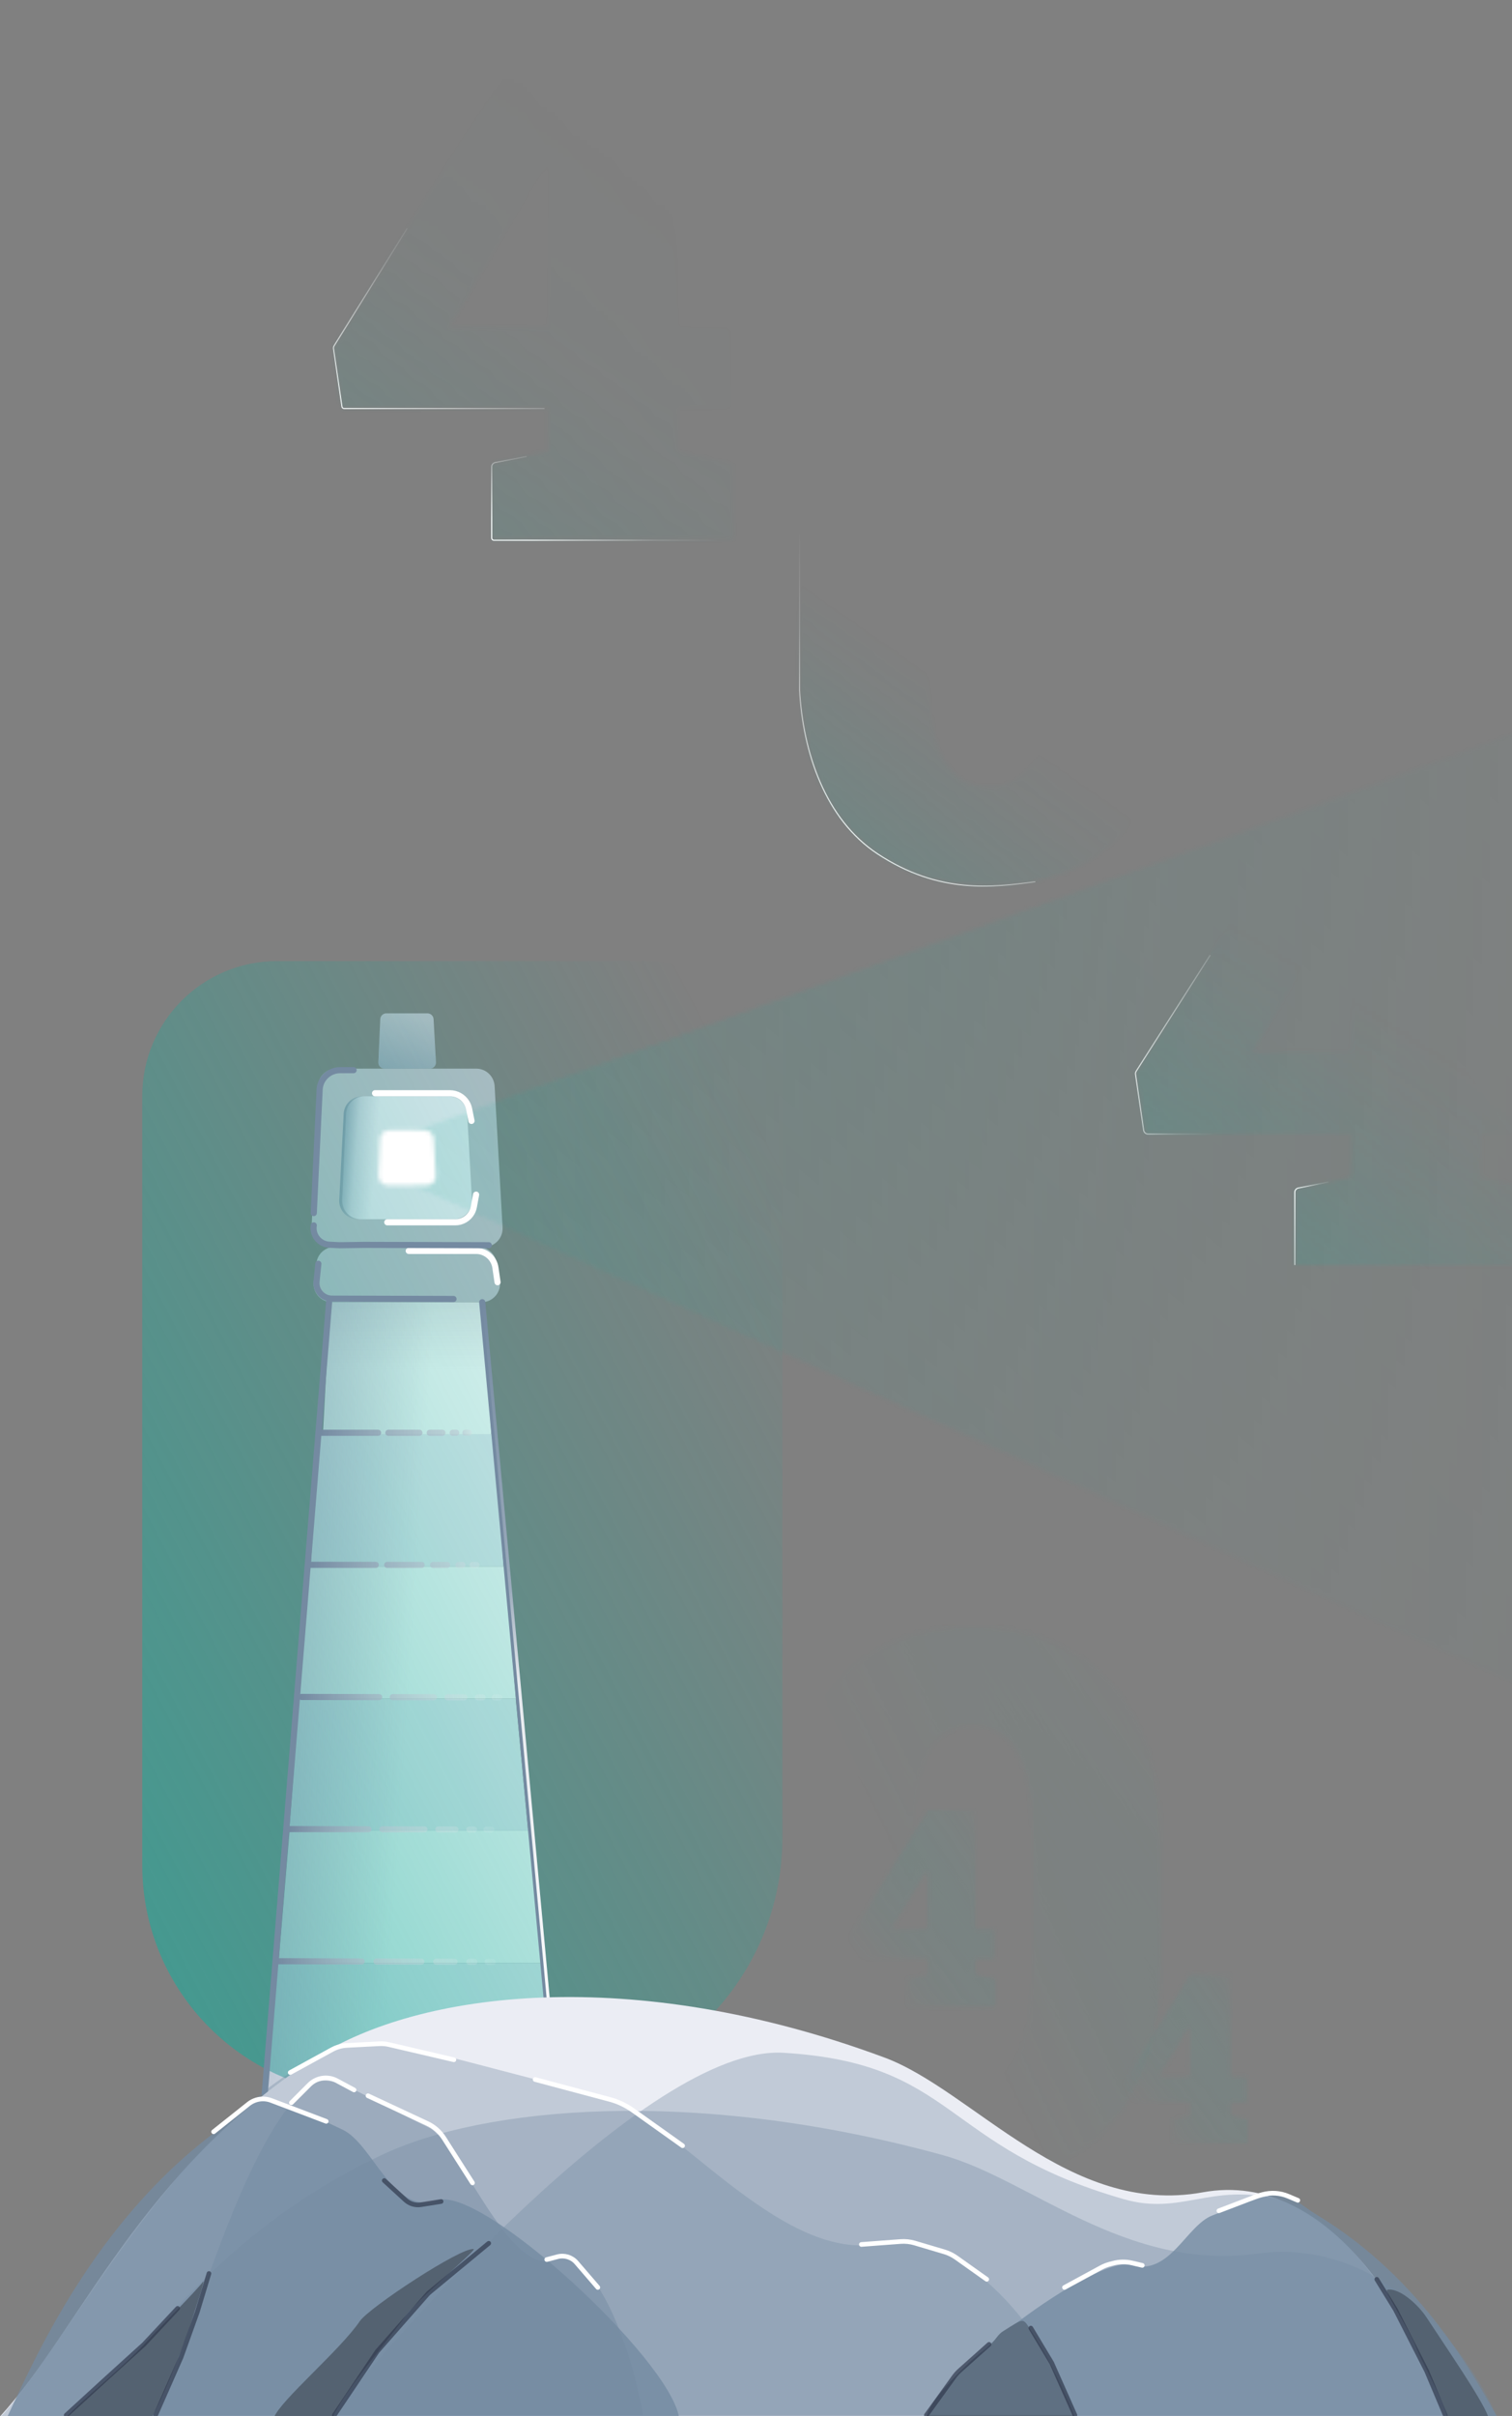 <svg width="372" height="594" viewBox="0 0 372 594" fill="none"
  xmlns="http://www.w3.org/2000/svg">
  <rect x="0" y="0" width="372" height="594" fill="#808080" stroke="none"/>
  <path d="M68.156 482.595H133.715L137.483 515.081H65.142L68.156 482.595Z" fill="#EBEDF4"/>
  <path d="M71.249 450.108H130.321L133.716 482.595H68.533L71.249 450.108Z" fill="white"/>
  <path d="M73.619 417.622H126.886L129.947 450.108H71.17L73.619 417.622Z" fill="#EBEDF4"/>
  <path d="M75.659 385.135H124.146L126.932 417.622H73.43L75.659 385.135Z" fill="white"/>
  <path d="M78.423 352.649H121.447L123.919 385.135H76.445L78.423 352.649Z" fill="#EBEDF4"/>
  <path d="M81.187 320.163H118.747L120.906 352.649H79.46L81.187 320.163Z" fill="white"/>
  <path opacity="0.37" d="M81.187 320.163H118.747L119.398 336.784H80.213L81.187 320.163Z" fill="url(#paint0_linear)"/>
  <path d="M77.86 310.434C78.184 308.212 80.089 306.564 82.335 306.564H117.673C119.859 306.564 121.731 308.127 122.122 310.276L122.95 314.833C123.455 317.608 121.323 320.163 118.502 320.163H81.672C78.916 320.163 76.801 317.718 77.198 314.991L77.86 310.434Z" fill="#BCBEC7"/>
  <path d="M78.228 267.062C78.338 264.647 80.328 262.745 82.745 262.745H117.173C119.572 262.745 121.552 264.617 121.688 267.012L123.65 301.788C123.796 304.381 121.733 306.564 119.136 306.564H81.175C78.598 306.564 76.542 304.413 76.659 301.839L78.228 267.062Z" fill="#BCBEC7"/>
  <path d="M93.556 250.587C93.591 249.781 94.255 249.146 95.061 249.146H105.168C105.968 249.146 106.629 249.771 106.672 250.571L107.253 261.155C107.3 262.019 106.613 262.745 105.748 262.745H94.597C93.739 262.745 93.054 262.029 93.091 261.172L93.556 250.587Z" fill="#BCBEC7"/>
  <path d="M93.556 250.587C93.591 249.781 94.255 249.146 95.061 249.146H105.168C105.968 249.146 106.629 249.771 106.672 250.571L107.253 261.155C107.3 262.019 106.613 262.745 105.748 262.745H94.597C93.739 262.745 93.054 262.029 93.091 261.172L93.556 250.587Z" fill="url(#paint1_linear)" fill-opacity="0.5"/>
  <path d="M85.139 273.864C85.246 271.448 87.237 269.545 89.655 269.545H110.421C112.82 269.545 114.801 271.418 114.935 273.814L116.118 294.991C116.263 297.583 114.2 299.764 111.604 299.764H88.709C86.133 299.764 84.078 297.615 84.192 295.041L85.139 273.864Z" fill="#EBEDF4"/>
  <path d="M84.561 273.833C84.685 271.43 86.67 269.545 89.077 269.545H91.722C93.363 269.545 94.702 270.857 94.735 272.498L95.222 296.69C95.256 298.378 93.897 299.764 92.208 299.764H87.987C85.398 299.764 83.338 297.596 83.471 295.011L84.561 273.833Z" fill="url(#paint2_linear)"/>
  <mask id="mask0" mask-type="alpha" maskUnits="userSpaceOnUse" x="101" y="126" width="423" height="356">
    <path d="M523.305 126L101.313 278.38V291.278L523.305 481.839V126Z" fill="url(#paint3_linear)"/>
  </mask>
  <g mask="url(#mask0)">
    <rect x="906.11" y="583.076" width="810.074" height="601.376" transform="rotate(-180 906.11 583.076)" fill="url(#paint4_linear)"/>
  </g>
  <g style="mix-blend-mode:overlay">
    <path d="M35 269.459C35 251.147 49.845 236.303 68.156 236.303H159.337C177.649 236.303 192.493 251.147 192.493 269.459V451.782C192.493 486.741 164.154 515.081 129.195 515.081H91.517C60.303 515.081 35 489.778 35 458.564V269.459Z" fill="url(#paint5_linear)"/>
  </g>
  <path d="M81.343 320.163H118.267L136.353 515.081H65.142L81.343 320.163Z" fill="url(#paint6_linear)"/>
  <mask id="mask1" mask-type="alpha" maskUnits="userSpaceOnUse" x="93" y="277" width="15" height="15">
    <path d="M93.524 280.016C93.577 278.808 94.573 277.855 95.783 277.855H104.454C105.655 277.855 106.646 278.793 106.712 279.992L107.209 289.069C107.28 290.365 106.249 291.454 104.952 291.454H95.385C94.097 291.454 93.07 290.38 93.126 289.094L93.524 280.016Z" fill="white"/>
  </mask>
  <g mask="url(#mask1)">
    <path d="M85.137 273.864C85.245 271.448 87.235 269.544 89.653 269.544H110.419C112.818 269.544 114.799 271.418 114.933 273.814L116.116 294.991C116.261 297.583 114.198 299.764 111.602 299.764H88.707C86.131 299.764 84.076 297.615 84.191 295.041L85.137 273.864Z" fill="white"/>
  </g>
  <path d="M92.269 268.789H110.687C112.355 268.789 113.904 269.649 114.786 271.064V271.064C115.094 271.558 115.31 272.104 115.424 272.674L116.006 275.589" stroke="white" stroke-width="1.507" stroke-linecap="round"/>
  <path d="M77.198 298.254L78.639 267.911C78.682 267.002 78.971 266.123 79.474 265.365V265.365C80.406 263.961 81.98 263.118 83.665 263.118L86.995 263.118" stroke="#748AA1" stroke-width="1.507" stroke-linecap="round"/>
  <path d="M100.56 307.556H117.138V307.556C119.518 307.556 121.539 309.301 121.885 311.656L122.413 315.252" stroke="white" stroke-width="1.507" stroke-linecap="round"/>
  <path d="M111.578 319.373L81.68 319.289C81.177 319.288 80.68 319.188 80.217 318.995V318.995C78.649 318.343 77.696 316.739 77.874 315.051L78.328 310.719" stroke="#748AA1" stroke-width="1.507" stroke-linecap="round"/>
  <path d="M93.023 352.271L78.6 352.271M103.196 352.271L95.555 352.271M108.847 352.272L105.727 352.271M112.239 352.272L111.378 352.272M115.36 352.272L114.499 352.272" stroke="url(#paint7_linear)" stroke-width="1.507" stroke-linecap="round"/>
  <path d="M92.451 384.751L76.444 384.736M103.742 384.762L95.262 384.754M110.014 384.769L106.551 384.765M113.778 384.772L112.823 384.771M117.242 384.776L116.286 384.775" stroke="url(#paint8_linear)" stroke-width="1.507" stroke-linecap="round"/>
  <path d="M93.28 417.268L74.184 417.222M106.75 417.3L96.633 417.276M114.232 417.318L110.101 417.308M118.723 417.329L117.583 417.326M122.855 417.338L121.715 417.336" stroke="url(#paint9_linear)" stroke-width="1.507" stroke-linecap="round"/>
  <path d="M90.667 449.758L71.171 449.709M104.419 449.793L94.09 449.767M112.058 449.812L107.84 449.802M116.642 449.824L115.479 449.821M120.861 449.835L119.697 449.832" stroke="url(#paint10_linear)" stroke-width="1.507" stroke-linecap="round"/>
  <path d="M88.977 482.257L68.157 482.195M103.663 482.301L92.633 482.268M111.821 482.326L107.316 482.312M116.717 482.34L115.474 482.337M121.222 482.354L119.98 482.35" stroke="url(#paint11_linear)" stroke-width="1.507" stroke-linecap="round"/>
  <path d="M120.257 306.158L89.598 306.072L83.603 306.159L81.034 306.033C78.59 305.914 76.797 303.69 77.198 301.276V301.276" stroke="#748AA1" stroke-width="1.507" stroke-linecap="round"/>
  <path d="M95.283 300.52H112.02C113.683 300.52 115.219 299.63 116.047 298.188V298.188C116.309 297.731 116.491 297.233 116.586 296.715L117.136 293.72" stroke="white" stroke-width="1.507" stroke-linecap="round"/>
  <path d="M80.966 320.163L65.142 514.703" stroke="#748AA1" stroke-width="1.507" stroke-linecap="round"/>
  <path d="M118.644 320.163L136.729 515.459" stroke="#748AA1" stroke-width="1.507" stroke-linecap="round"/>
  <path d="M119.021 320.163L137.107 515.459" stroke="url(#paint12_linear)" stroke-width="0.754" stroke-linecap="round"/>
  <path d="M295.888 539.018C327.52 533.242 348.63 571.672 355.865 594.14H0.001C19.708 572.624 34.56 533.592 77.686 505.888C103.019 489.615 155.37 482.754 217.632 505.888C239.333 513.951 263.044 545.016 295.888 539.018Z" fill="#EBEDF4"/>
  <path opacity="0.35" d="M309.225 554.093C340.45 549.87 361.289 577.964 368.432 594.389H17.137C36.591 578.66 51.252 550.126 93.825 529.873C118.832 517.977 170.511 512.961 231.974 529.873C253.396 535.767 276.802 558.477 309.225 554.093Z" fill="#748AA1"/>
  <path opacity="0.35" d="M215.918 551.712C239.477 547.505 259.653 578.027 265.042 594.389H0C14.678 578.72 40.139 529.209 72.259 509.034C91.126 497.183 94.821 502.49 147.944 515.294C164.665 519.324 191.456 556.08 215.918 551.712Z" fill="#748AA1"/>
  <path opacity="0.48" d="M136.1 555.647C146.711 551.885 155.799 579.183 158.227 593.818H38.844C45.455 579.803 56.923 535.52 71.391 517.475C79.889 506.876 81.554 511.623 105.482 523.074C113.014 526.679 125.081 559.554 136.1 555.647Z" fill="#748AA1"/>
  <path opacity="0.78" d="M107.674 540.981C118.286 537.219 164.653 579.755 167.08 594.389H1.715C8.326 580.375 23.135 546.122 53.695 523.645C64.639 515.596 60.419 512.194 84.347 523.645C91.879 527.25 96.656 544.888 107.674 540.981Z" fill="#748AA1"/>
  <path opacity="0.78" d="M278.394 556.895C269.377 554.254 229.977 584.115 227.914 594.389H368.432C362.814 584.551 350.23 560.504 324.262 544.725C314.962 539.074 318.548 536.686 298.216 544.725C291.816 547.256 287.757 559.638 278.394 556.895Z" fill="#748AA1"/>
  <path d="M241.457 578.376C239.255 579.885 228.467 590.001 227.914 594.389H264.472C262.964 590.187 258.473 580.395 253.764 573.178C251.576 569.827 252.231 569.745 246.776 573.178C245.058 574.259 244.765 576.11 241.457 578.376Z" fill="#546271"/>
  <path d="M348.439 577.253C349.513 580.26 354.724 589.248 356.151 594.153H366.147C364.64 589.951 355.72 577.043 351.01 569.827C348.823 566.475 344.155 562.401 341.299 562.973C340.443 563.144 347.012 573.254 348.439 577.253Z" fill="#546271"/>
  <path d="M99.392 569.921C97.645 572.638 83.445 589.456 81.94 594.389H67.403C68.992 590.163 83.573 577.942 88.538 570.684C90.844 567.313 113.517 552.402 116.527 552.976C117.431 553.149 101.962 565.923 99.392 569.921Z" fill="#546271"/>
  <path d="M46.554 572.397C44.555 578.395 40.271 588.962 37.348 594.389H16.281C19.708 590.391 30.357 582.046 36.273 575.539C39.13 572.397 48.269 563.258 49.982 560.973C50.533 560.238 48.058 567.888 46.554 572.397Z" fill="#546271"/>
  <path opacity="0.35" d="M314.167 540.695C333.928 545.549 350.153 578.109 355.865 593.818L81.684 593.818C94.084 578.051 158.957 502.666 192.785 504.709C235.34 507.279 231.588 527.812 276.467 540.695C290.593 544.75 297.887 536.697 314.167 540.695Z" fill="#748AA1"/>
  <path d="M116.242 536.697L109.194 525.654C108.201 524.099 106.786 522.859 105.115 522.079L99.106 519.275L90.538 515.276M87.111 513.848L82.852 511.567C80.632 510.378 77.895 510.782 76.115 512.563L71.688 516.99" stroke="white" stroke-width="1.142" stroke-linecap="round"/>
  <path d="M80.256 521.56L66.728 516.429C64.845 515.714 62.725 516.044 61.148 517.298L52.552 524.13" stroke="white" stroke-width="1.142" stroke-linecap="round"/>
  <path d="M242.766 560.402L235.223 555.049C234.355 554.433 233.391 553.964 232.37 553.66L225.057 551.486C223.925 551.149 222.741 551.022 221.563 551.111L211.92 551.834" stroke="white" stroke-width="1.142" stroke-linecap="round"/>
  <path d="M281.037 556.975L278.553 556.39C276.996 556.024 275.373 556.048 273.827 556.46L273.013 556.677C272.272 556.875 271.556 557.16 270.882 557.526L261.901 562.401M319.308 540.981L316.942 539.985C314.958 539.149 312.752 538.997 310.672 539.552L309.597 539.838L299.886 543.551" stroke="white" stroke-width="1.142" stroke-linecap="round"/>
  <path d="M134.521 555.547L137.187 554.845C138.876 554.401 140.671 554.958 141.811 556.281L147.088 562.401" stroke="white" stroke-width="1.142" stroke-linecap="round"/>
  <path opacity="0.7" d="M94.537 536.126L99.763 540.916C100.791 541.859 102.195 542.28 103.572 542.06L108.531 541.267" stroke="#31394D" stroke-width="1.142" stroke-linecap="round"/>
  <path opacity="0.7" d="M253.619 572.397L258.759 580.966L264.472 593.818M243.337 576.396L236.127 582.833C235.604 583.3 235.133 583.823 234.722 584.391L227.914 593.818M338.729 560.402L343.299 567.828L351.01 582.965L355.58 593.818" stroke="#31394D" stroke-width="1.142" stroke-linecap="round"/>
  <path opacity="0.7" d="M82.256 593.818L92.823 578.109L105.15 564.101C105.31 563.92 105.483 563.752 105.669 563.598L120.241 551.548M38.273 593.818L44.556 579.538L48.554 568.399L51.41 558.974M16.281 593.818L26.277 584.678L35.416 576.396L43.699 567.542" stroke="#31394D" stroke-width="1.142" stroke-linecap="round"/>
  <path d="M167.937 527.557L155.694 518.846C153.969 517.619 152.037 516.71 149.991 516.165L131.665 511.278M111.673 506.423L95.715 502.699C94.933 502.517 94.13 502.445 93.329 502.486L85.356 502.895C84.067 502.961 82.81 503.317 81.679 503.937L71.403 509.564" stroke="white" stroke-width="1.142" stroke-linecap="round"/>
  <path d="M196.712 131.453V169.599C197.535 184.967 203.024 201.433 215.922 209.94C231.016 219.895 244.189 218.173 254.617 216.801" stroke="url(#paint13_linear)" stroke-width="0.274" stroke-linecap="round"/>
  <path d="M297.703 234.913L279.536 263.384C279.394 263.606 279.337 263.872 279.375 264.133L281.375 277.883C281.454 278.422 281.916 278.822 282.461 278.822H303.192" stroke="url(#paint14_linear)" stroke-width="0.274" stroke-linecap="round"/>
  <path d="M100.112 56.258L82.212 85.007C82.075 85.227 82.02 85.489 82.058 85.746L84.127 99.972C84.166 100.242 84.398 100.442 84.67 100.442H133.868" stroke="url(#paint15_linear)" stroke-width="0.274" stroke-linecap="round"/>
  <path d="M326.793 290.623L319.442 292.093C318.929 292.196 318.56 292.646 318.56 293.169V310.931" stroke="url(#paint16_linear)" stroke-width="0.274" stroke-linecap="round"/>
  <path d="M129.476 112.242L121.858 113.717C121.342 113.817 120.969 114.269 120.969 114.795V132.276C120.969 132.579 121.214 132.825 121.518 132.825H178.599" stroke="url(#paint17_linear)" stroke-width="0.274" stroke-linecap="round"/>
  <mask id="mask2" mask-type="alpha" maskUnits="userSpaceOnUse" x="279" y="178" width="100" height="134">
    <path d="M318.59 311.051V292.371L332.44 289.456V278.703H281.687L279.591 263.851L332.623 178.38H364.332V258.748H377.271V278.703H364.332V289.456L378 292.371V311.051H318.59ZM308.02 258.748H332.44V219.931L331.894 219.749L329.433 222.938L308.02 258.748Z" fill="url(#paint18_linear)"/>
  </mask>
  <g mask="url(#mask2)">
    <rect x="273.554" y="185.516" width="114.712" height="154.779" fill="url(#paint19_linear)"/>
    <rect x="278.493" y="182.222" width="114.712" height="154.779" fill="url(#paint20_linear)"/>
    <rect x="278.493" y="182.222" width="114.712" height="154.779" fill="url(#paint21_linear)"/>
  </g>
  <mask id="mask3" mask-type="alpha" maskUnits="userSpaceOnUse" x="196" y="81" width="94" height="137">
    <path d="M243.456 217.729C229.059 217.729 217.669 213.173 209.286 204.061C200.903 194.949 196.712 181.433 196.712 163.513V135.539C196.712 117.68 200.903 104.164 209.286 94.991C217.669 85.818 228.999 81.232 243.274 81.232C257.428 81.232 268.697 85.818 277.08 94.991C285.523 104.164 289.745 117.68 289.745 135.539V163.513C289.745 181.433 285.554 194.949 277.171 204.061C268.848 213.173 257.61 217.729 243.456 217.729ZM243.456 193.4C248.134 193.4 251.718 191.274 254.209 187.022C256.699 182.709 257.944 175.48 257.944 165.335V133.534C257.944 123.572 256.669 116.434 254.117 112.121C251.566 107.808 247.952 105.652 243.274 105.652C238.414 105.652 234.739 107.808 232.249 112.121C229.758 116.374 228.513 123.511 228.513 133.534V165.335C228.513 175.541 229.758 182.77 232.249 187.022C234.739 191.274 238.475 193.4 243.456 193.4Z" fill="url(#paint22_linear)"/>
  </mask>
  <g mask="url(#mask3)">
    <rect opacity="0.76" x="180.247" y="79.036" width="114.712" height="154.779" fill="url(#paint23_linear)"/>
  </g>
  <mask id="mask4" mask-type="alpha" maskUnits="userSpaceOnUse" x="82" y="0" width="99" height="133">
    <path d="M120.999 132.67V113.991L134.849 111.075V100.323H84.096L82 85.47L135.032 0H166.741V80.368H179.68V100.323H166.741V111.075L180.409 113.991V132.67H120.999ZM110.429 80.368H134.849V41.551L134.303 41.368L131.843 44.558L110.429 80.368Z" fill="url(#paint24_linear)"/>
  </mask>
  <g mask="url(#mask4)">
    <rect opacity="0.42" x="71.571" y="8.233" width="114.712" height="154.779" fill="url(#paint25_linear)"/>
  </g>
  <g opacity="0.57">
    <mask id="mask5" mask-type="alpha" maskUnits="userSpaceOnUse" x="193" y="400" width="93" height="137">
      <path d="M239.599 536.073C225.247 536.073 213.892 531.531 205.535 522.447C197.178 513.364 193 499.89 193 482.025V454.138C193 436.335 197.178 422.86 205.535 413.716C213.892 404.572 225.186 400 239.417 400C253.527 400 264.761 404.572 273.118 413.716C281.535 422.86 285.744 436.335 285.744 454.138V482.025C285.744 499.89 281.565 513.364 273.208 522.447C264.912 531.531 253.709 536.073 239.599 536.073ZM239.599 511.819C244.262 511.819 247.835 509.7 250.318 505.461C252.801 501.161 254.042 493.955 254.042 483.842V452.14C254.042 442.209 252.77 435.093 250.227 430.794C247.683 426.494 244.08 424.344 239.417 424.344C234.573 424.344 230.909 426.494 228.426 430.794C225.943 435.033 224.702 442.148 224.702 452.14V483.842C224.702 494.016 225.943 501.222 228.426 505.461C230.909 509.7 234.633 511.819 239.599 511.819Z" fill="url(#paint26_linear)"/>
    </mask>
    <g mask="url(#mask5)">
      <rect x="180.416" y="394.528" width="114.355" height="154.298" fill="url(#paint27_linear)"/>
      <rect x="180.416" y="394.528" width="114.355" height="154.298" fill="url(#paint28_linear)"/>
    </g>
  </g>
  <g opacity="0.57">
    <mask id="mask6" mask-type="alpha" maskUnits="userSpaceOnUse" x="276" y="485" width="31" height="42">
      <path d="M288.447 526.946V521.113L292.772 520.202V516.844H276.922L276.268 512.206L292.829 485.514H302.732V510.612H306.772V516.844H302.732V520.202L307 521.113V526.946H288.447ZM285.146 510.612H292.772V498.49L292.601 498.433L291.833 499.429L285.146 510.612Z" fill="url(#paint29_linear)"/>
    </mask>
    <g mask="url(#mask6)">
      <rect x="273.696" y="482.601" width="35.824" height="48.336" fill="url(#paint30_linear)"/>
      <rect x="273.696" y="482.601" width="35.824" height="48.336" fill="url(#paint31_linear)"/>
    </g>
  </g>
  <g opacity="0.57">
    <mask id="mask7" mask-type="alpha" maskUnits="userSpaceOnUse" x="208" y="444" width="37" height="50">
      <path d="M223.201 493.388V486.572L228.255 485.509V481.586H209.737L208.973 476.167L228.321 444.983H239.89V474.305H244.611V481.586H239.89V485.509L244.877 486.572V493.388H223.201ZM219.345 474.305H228.255V460.143L228.055 460.076L227.158 461.24L219.345 474.305Z" fill="url(#paint32_linear)"/>
    </mask>
    <g mask="url(#mask7)">
      <rect x="205.969" y="441.579" width="41.852" height="56.471" fill="url(#paint33_linear)"/>
      <rect x="205.969" y="441.579" width="41.852" height="56.471" fill="url(#paint34_linear)"/>
    </g>
  </g>
  <defs>
    <linearGradient id="paint0_linear" x1="99.805" y1="320.163" x2="99.805" y2="336.784" gradientUnits="userSpaceOnUse">
      <stop stop-color="#BCBEC7"/>
      <stop offset="1" stop-color="#BCBEC7" stop-opacity="0"/>
    </linearGradient>
    <linearGradient id="paint1_linear" x1="102.065" y1="265.389" x2="106.229" y2="251.04" gradientUnits="userSpaceOnUse">
      <stop stop-color="#748AA1"/>
      <stop offset="1" stop-color="#748AA1" stop-opacity="0"/>
    </linearGradient>
    <linearGradient id="paint2_linear" x1="79.726" y1="284.277" x2="94.5" y2="285.478" gradientUnits="userSpaceOnUse">
      <stop offset="0.069" stop-color="#748AA1"/>
      <stop offset="0.287" stop-color="#748AA1" stop-opacity="0.702"/>
      <stop offset="0.525" stop-color="#748AA1" stop-opacity="0.254"/>
      <stop offset="0.853" stop-color="#748AA1" stop-opacity="0"/>
    </linearGradient>
    <linearGradient id="paint3_linear" x1="101.313" y1="285.204" x2="532.037" y2="285.204" gradientUnits="userSpaceOnUse">
      <stop stop-color="white"/>
      <stop offset="0.428" stop-color="white" stop-opacity="0.25"/>
      <stop offset="0.678" stop-color="white" stop-opacity="0.046"/>
      <stop offset="1" stop-color="white" stop-opacity="0"/>
    </linearGradient>
    <linearGradient id="paint4_linear" x1="258.826" y1="1339.06" x2="1147.05" y2="234.387" gradientUnits="userSpaceOnUse">
      <stop stop-color="#1AAB9B"/>
      <stop offset="1" stop-color="#1AAB9B" stop-opacity="0"/>
    </linearGradient>
    <linearGradient id="paint5_linear" x1="-90.844" y1="586.753" x2="254.887" y2="406.419" gradientUnits="userSpaceOnUse">
      <stop stop-color="#1AAB9B"/>
      <stop offset="1" stop-color="#1AAB9B" stop-opacity="0"/>
    </linearGradient>
    <linearGradient id="paint6_linear" x1="-47.138" y1="494.683" x2="94.526" y2="504.267" gradientUnits="userSpaceOnUse">
      <stop offset="0.306" stop-color="#748AA1"/>
      <stop offset="0.647" stop-color="#748AA1" stop-opacity="0.63"/>
      <stop offset="1" stop-color="#748AA1" stop-opacity="0"/>
    </linearGradient>
    <linearGradient id="paint7_linear" x1="119.775" y1="352.273" x2="78.706" y2="352.274" gradientUnits="userSpaceOnUse">
      <stop stop-color="white" stop-opacity="0"/>
      <stop offset="0.14" stop-color="#B9C4D0" stop-opacity="0.503"/>
      <stop offset="1" stop-color="#748AA1"/>
    </linearGradient>
    <linearGradient id="paint8_linear" x1="122.141" y1="384.781" x2="76.562" y2="384.831" gradientUnits="userSpaceOnUse">
      <stop stop-color="white" stop-opacity="0"/>
      <stop offset="0.262" stop-color="#B9C4D0" stop-opacity="0.503"/>
      <stop offset="1" stop-color="#748AA1"/>
    </linearGradient>
    <linearGradient id="paint9_linear" x1="128.7" y1="417.353" x2="74.326" y2="417.524" gradientUnits="userSpaceOnUse">
      <stop stop-color="white" stop-opacity="0"/>
      <stop offset="0.481" stop-color="#B9C4D0" stop-opacity="0.503"/>
      <stop offset="1" stop-color="#748AA1"/>
    </linearGradient>
    <linearGradient id="paint10_linear" x1="126.829" y1="449.85" x2="71.316" y2="450.04" gradientUnits="userSpaceOnUse">
      <stop stop-color="white" stop-opacity="0"/>
      <stop offset="0.572" stop-color="#B9C4D0" stop-opacity="0.503"/>
      <stop offset="1" stop-color="#748AA1"/>
    </linearGradient>
    <linearGradient id="paint11_linear" x1="127.595" y1="482.374" x2="68.312" y2="482.629" gradientUnits="userSpaceOnUse">
      <stop stop-color="white" stop-opacity="0"/>
      <stop offset="0.572" stop-color="#B9C4D0" stop-opacity="0.503"/>
      <stop offset="1" stop-color="#748AA1"/>
    </linearGradient>
    <linearGradient id="paint12_linear" x1="128.064" y1="320.163" x2="128.064" y2="515.459" gradientUnits="userSpaceOnUse">
      <stop stop-color="white" stop-opacity="0"/>
      <stop offset="0.359" stop-color="white" stop-opacity="0.276"/>
      <stop offset="0.479" stop-color="white" stop-opacity="0.823"/>
      <stop offset="1" stop-color="white"/>
    </linearGradient>
    <linearGradient id="paint13_linear" x1="208.238" y1="209.94" x2="242.796" y2="173.167" gradientUnits="userSpaceOnUse">
      <stop stop-color="white"/>
      <stop offset="0.654" stop-color="white" stop-opacity="0.184"/>
      <stop offset="1" stop-color="white" stop-opacity="0"/>
    </linearGradient>
    <linearGradient id="paint14_linear" x1="273.279" y1="269.217" x2="299.736" y2="274.325" gradientUnits="userSpaceOnUse">
      <stop stop-color="white"/>
      <stop offset="0.654" stop-color="white" stop-opacity="0.184"/>
      <stop offset="1" stop-color="white" stop-opacity="0"/>
    </linearGradient>
    <linearGradient id="paint15_linear" x1="80.902" y1="102.088" x2="118.456" y2="59.666" gradientUnits="userSpaceOnUse">
      <stop stop-color="white"/>
      <stop offset="0.654" stop-color="white" stop-opacity="0.184"/>
      <stop offset="1" stop-color="white" stop-opacity="0"/>
    </linearGradient>
    <linearGradient id="paint16_linear" x1="316.478" y1="306.488" x2="325.749" y2="307.823" gradientUnits="userSpaceOnUse">
      <stop stop-color="white"/>
      <stop offset="0.654" stop-color="white" stop-opacity="0.184"/>
      <stop offset="1" stop-color="white" stop-opacity="0"/>
    </linearGradient>
    <linearGradient id="paint17_linear" x1="131.123" y1="133.374" x2="142.822" y2="113.103" gradientUnits="userSpaceOnUse">
      <stop stop-color="white"/>
      <stop offset="0.654" stop-color="white" stop-opacity="0.184"/>
      <stop offset="1" stop-color="white" stop-opacity="0"/>
    </linearGradient>
    <linearGradient id="paint18_linear" x1="189.04" y1="540.75" x2="363.304" y2="263.3" gradientUnits="userSpaceOnUse">
      <stop stop-color="white"/>
      <stop offset="1" stop-color="white" stop-opacity="0"/>
    </linearGradient>
    <linearGradient id="paint19_linear" x1="181.894" y1="380.087" x2="400.067" y2="230.797" gradientUnits="userSpaceOnUse">
      <stop stop-color="#1AAB9B"/>
      <stop offset="1" stop-color="#1AAB9B" stop-opacity="0"/>
    </linearGradient>
    <linearGradient id="paint20_linear" x1="186.833" y1="376.794" x2="405.006" y2="227.504" gradientUnits="userSpaceOnUse">
      <stop stop-color="#1AAB9B"/>
      <stop offset="1" stop-color="#1AAB9B" stop-opacity="0"/>
    </linearGradient>
    <linearGradient id="paint21_linear" x1="186.833" y1="376.794" x2="405.006" y2="227.504" gradientUnits="userSpaceOnUse">
      <stop stop-color="#1AAB9B"/>
      <stop offset="1" stop-color="#1AAB9B" stop-opacity="0"/>
    </linearGradient>
    <linearGradient id="paint22_linear" x1="180.866" y1="280.856" x2="251.12" y2="180.414" gradientUnits="userSpaceOnUse">
      <stop stop-color="white"/>
      <stop offset="1" stop-color="white" stop-opacity="0"/>
    </linearGradient>
    <linearGradient id="paint23_linear" x1="88.587" y1="273.608" x2="306.76" y2="124.317" gradientUnits="userSpaceOnUse">
      <stop stop-color="#1AAB9B"/>
      <stop offset="1" stop-color="#1AAB9B" stop-opacity="0"/>
    </linearGradient>
    <linearGradient id="paint24_linear" x1="99.755" y1="138.708" x2="167.266" y2="28.661" gradientUnits="userSpaceOnUse">
      <stop stop-color="white"/>
      <stop stop-color="white" stop-opacity="0.762"/>
      <stop offset="0.548" stop-color="white" stop-opacity="0.129"/>
      <stop offset="1" stop-color="white" stop-opacity="0"/>
    </linearGradient>
    <linearGradient id="paint25_linear" x1="-20.089" y1="202.805" x2="198.084" y2="53.514" gradientUnits="userSpaceOnUse">
      <stop stop-color="#1AAB9B"/>
      <stop offset="1" stop-color="#1AAB9B" stop-opacity="0"/>
    </linearGradient>
    <linearGradient id="paint26_linear" x1="539.076" y1="302.606" x2="220.905" y2="458.272" gradientUnits="userSpaceOnUse">
      <stop stop-color="white"/>
      <stop offset="0.581" stop-color="white" stop-opacity="0.801"/>
      <stop offset="0.634" stop-color="white" stop-opacity="0.685"/>
      <stop offset="1" stop-color="white" stop-opacity="0"/>
    </linearGradient>
    <linearGradient id="paint27_linear" x1="89.041" y1="588.495" x2="306.535" y2="439.669" gradientUnits="userSpaceOnUse">
      <stop stop-color="#1AAB9B"/>
      <stop offset="1" stop-color="#1AAB9B" stop-opacity="0"/>
    </linearGradient>
    <linearGradient id="paint28_linear" x1="89.041" y1="588.495" x2="306.535" y2="439.669" gradientUnits="userSpaceOnUse">
      <stop stop-color="#1AAB9B"/>
      <stop offset="1" stop-color="#1AAB9B" stop-opacity="0"/>
    </linearGradient>
    <linearGradient id="paint29_linear" x1="336.859" y1="481.315" x2="282.181" y2="522.195" gradientUnits="userSpaceOnUse">
      <stop stop-color="white"/>
      <stop offset="1" stop-color="white" stop-opacity="0"/>
    </linearGradient>
    <linearGradient id="paint30_linear" x1="245.072" y1="543.364" x2="313.205" y2="496.741" gradientUnits="userSpaceOnUse">
      <stop stop-color="#1AAB9B"/>
      <stop offset="1" stop-color="#1AAB9B" stop-opacity="0"/>
    </linearGradient>
    <linearGradient id="paint31_linear" x1="245.072" y1="543.364" x2="313.205" y2="496.741" gradientUnits="userSpaceOnUse">
      <stop stop-color="#1AAB9B"/>
      <stop offset="1" stop-color="#1AAB9B" stop-opacity="0"/>
    </linearGradient>
    <linearGradient id="paint32_linear" x1="279.761" y1="440.077" x2="215.881" y2="487.837" gradientUnits="userSpaceOnUse">
      <stop stop-color="white"/>
      <stop offset="1" stop-color="white" stop-opacity="0"/>
    </linearGradient>
    <linearGradient id="paint33_linear" x1="172.527" y1="512.568" x2="252.127" y2="458.1" gradientUnits="userSpaceOnUse">
      <stop stop-color="#1AAB9B"/>
      <stop offset="1" stop-color="#1AAB9B" stop-opacity="0"/>
    </linearGradient>
    <linearGradient id="paint34_linear" x1="172.527" y1="512.568" x2="252.127" y2="458.1" gradientUnits="userSpaceOnUse">
      <stop stop-color="#1AAB9B"/>
      <stop offset="1" stop-color="#1AAB9B" stop-opacity="0"/>
    </linearGradient>
  </defs>
</svg>
